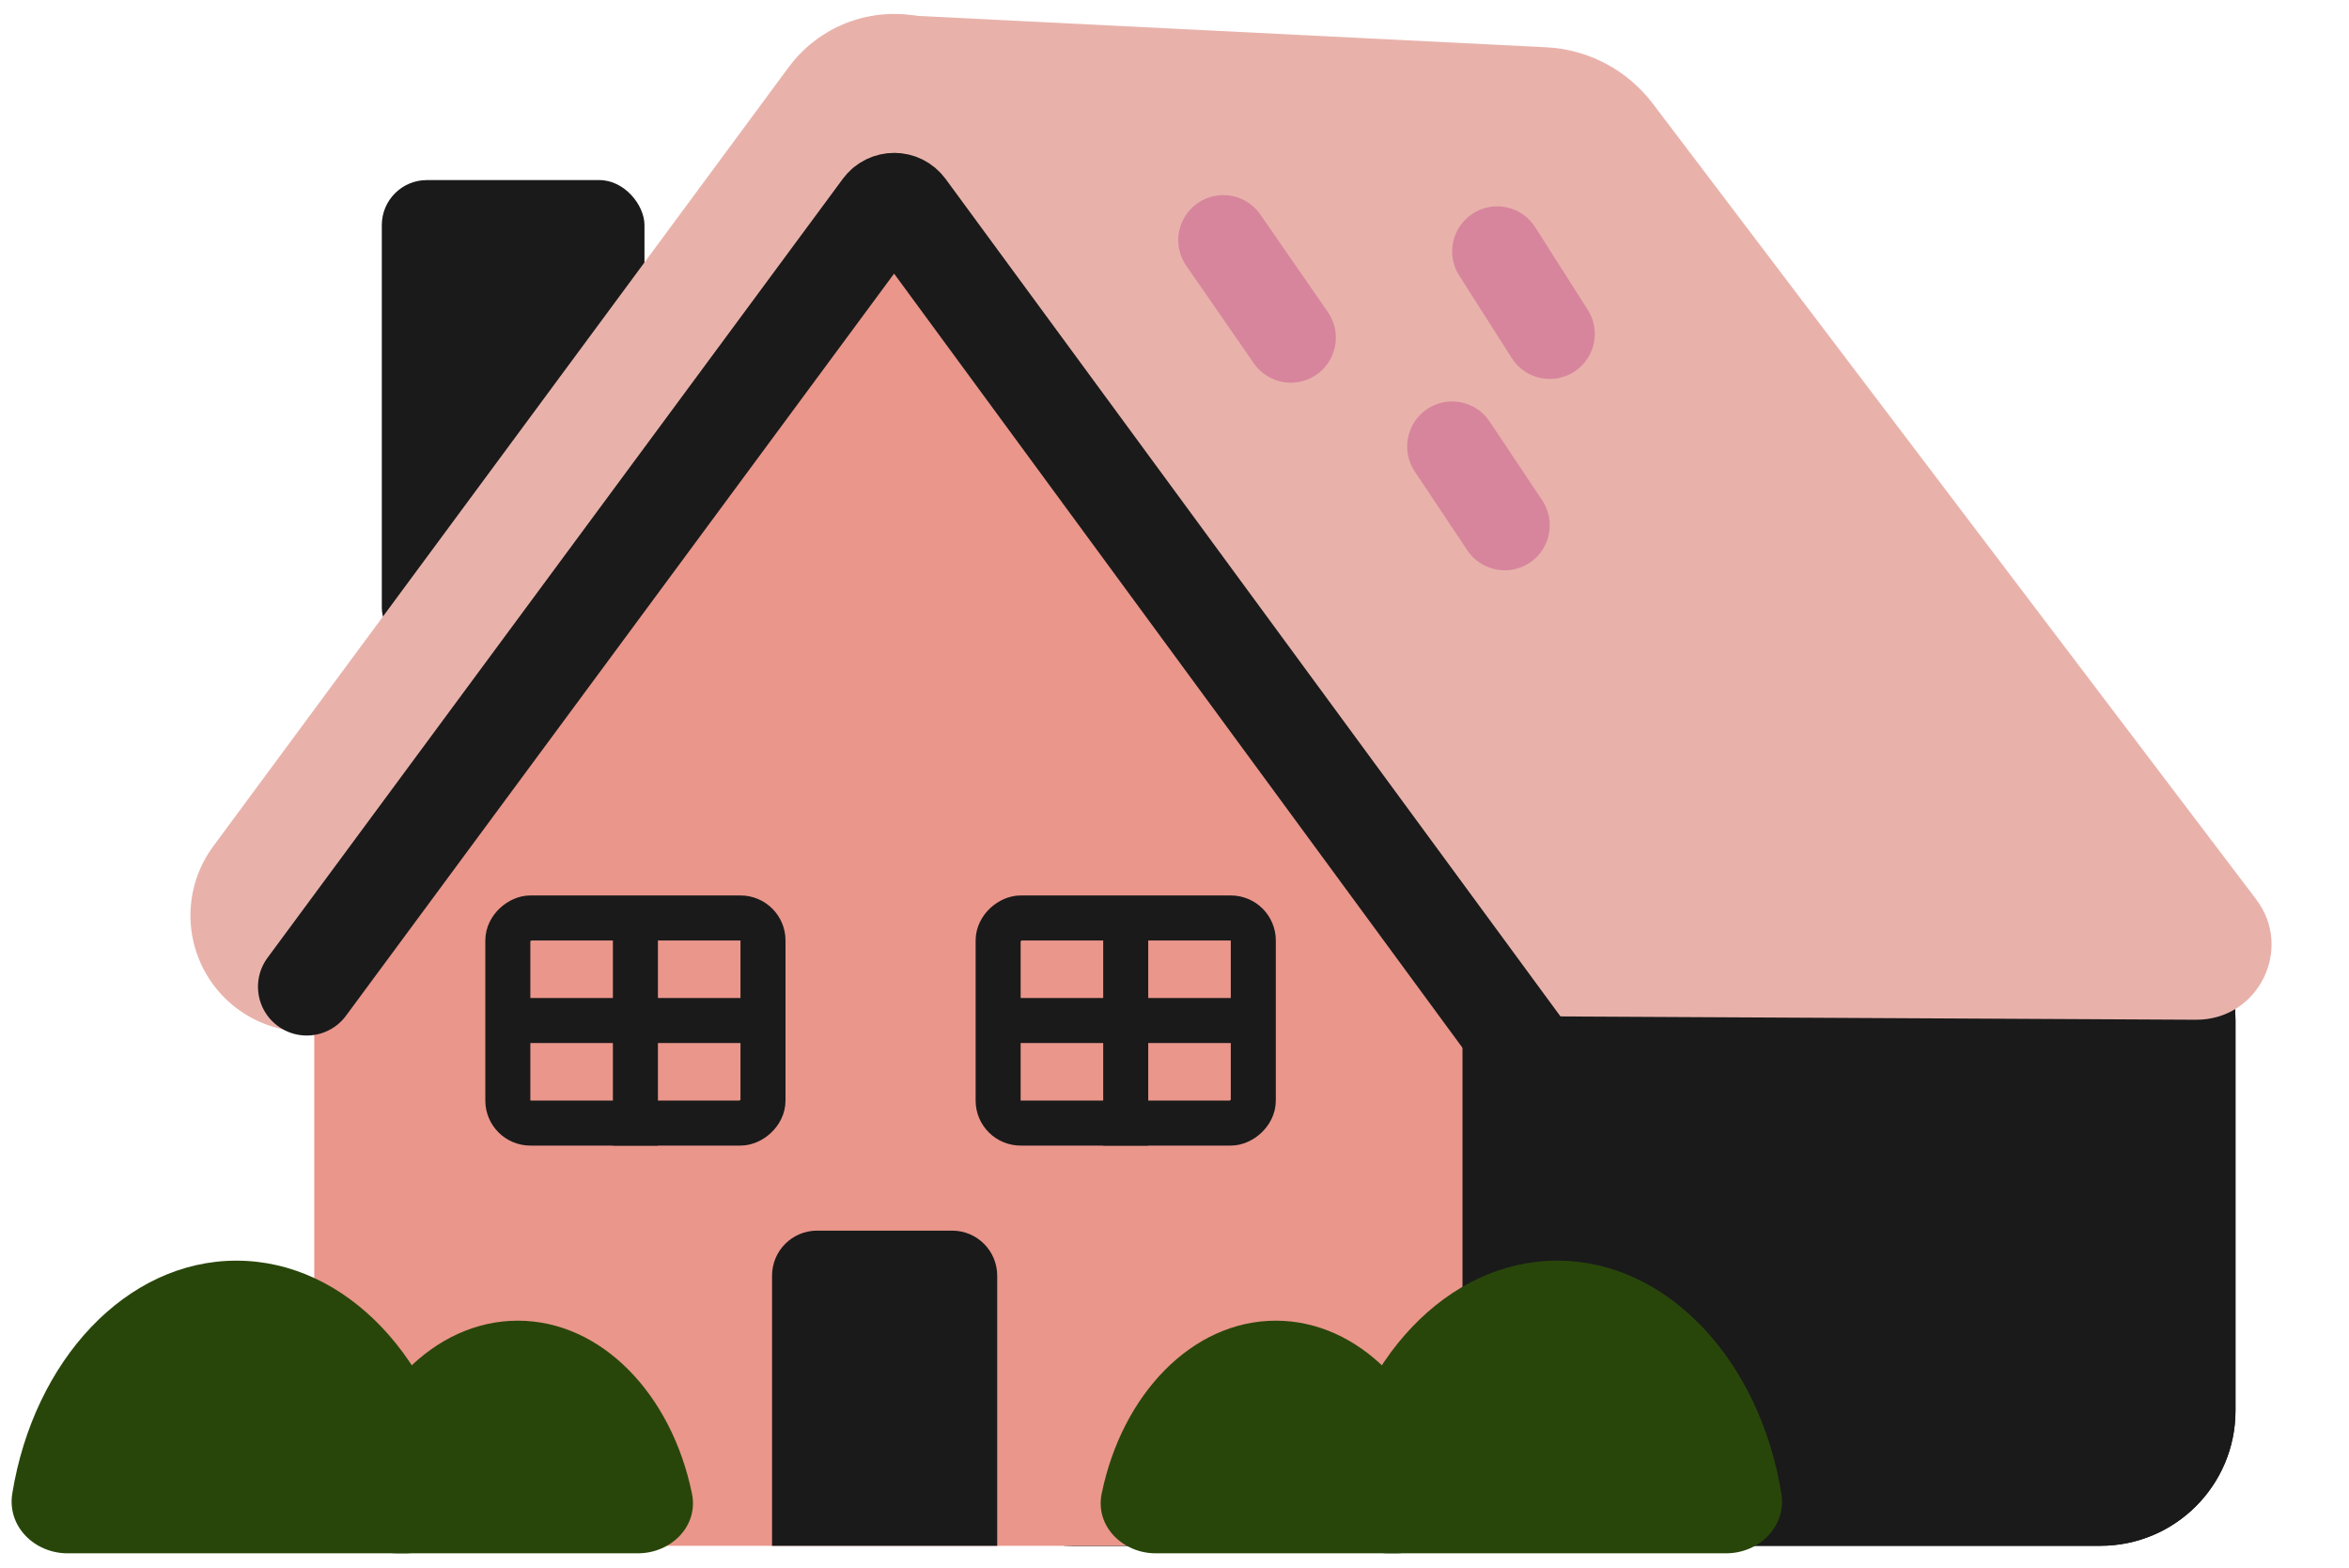 <svg width="313" height="209" viewBox="0 0 313 209" fill="none" xmlns="http://www.w3.org/2000/svg">
<g filter="url(#filter0_g_512_1454)">
<path d="M124.875 136C124.875 124.402 134.277 115 145.875 115H276.875C288.473 115 297.875 124.402 297.875 136V188C297.875 197.941 289.816 206 279.875 206H142.875C132.934 206 124.875 197.941 124.875 188V136Z" fill="#1A1A1A"/>
<path d="M124.875 136C124.875 124.402 134.277 115 145.875 115H276.875C288.473 115 297.875 124.402 297.875 136V188C297.875 197.941 289.816 206 279.875 206H142.875C132.934 206 124.875 197.941 124.875 188V136Z" fill="#1A1A1A"/>
<g filter="url(#filter1_g_512_1454)">
<path d="M206.031 6.299L119.875 2L183.948 135.331L292.613 135.895C300.901 135.938 305.641 126.458 300.633 119.853L220.225 13.797C216.833 9.324 211.638 6.579 206.031 6.299Z" fill="#E8B2AB"/>
</g>
<g filter="url(#filter2_g_512_1454)">
<rect x="50.875" y="24" width="35" height="63" rx="6" fill="#1A1A1A"/>
</g>
<path d="M41.875 136C41.875 124.402 51.277 115 62.875 115H173.875C185.473 115 194.875 124.402 194.875 136V188C194.875 197.941 186.816 206 176.875 206H59.875C49.934 206 41.875 197.941 41.875 188V136Z" fill="#EA968B"/>
<path d="M198.375 121.999L120.764 18.156C119.961 17.082 118.35 17.087 117.553 18.166L40.875 121.999" stroke="#E8B2AB" stroke-width="31" stroke-linecap="round"/>
<path d="M126.875 164C130.189 164 132.875 166.686 132.875 170L132.875 206L102.875 206L102.875 170C102.875 166.686 105.561 164 108.875 164L126.875 164Z" fill="#1A1A1A"/>
<path d="M100.629 41.63C108.952 29.661 126.64 29.607 135.037 41.525L189.557 118.905C199.359 132.817 189.409 152 172.39 152H64.058C47.098 152 37.134 132.934 46.817 119.01L100.629 41.63Z" fill="#EA968B"/>
<path d="M206.875 145L120.759 27.69C119.961 26.603 118.339 26.601 117.538 27.685L40.874 131.499" stroke="#1A1A1A" stroke-width="13" stroke-linecap="round"/>
<rect x="67.668" y="149.666" width="27.333" height="34" rx="3" transform="rotate(-90 67.668 149.666)" fill="#EA968B" stroke="#1A1A1A" stroke-width="6"/>
<path d="M66.002 136L103.335 136" stroke="#1A1A1A" stroke-width="6"/>
<path d="M84.668 120.666L84.668 152.666" stroke="#1A1A1A" stroke-width="6"/>
<rect x="133" y="149.666" width="27.333" height="34" rx="3" transform="rotate(-90 133 149.666)" fill="#EA968B" stroke="#1A1A1A" stroke-width="6"/>
<path d="M131.334 136L168.667 136" stroke="#1A1A1A" stroke-width="6"/>
<path d="M150 120.666L150 152.666" stroke="#1A1A1A" stroke-width="6"/>
<g filter="url(#filter3_g_512_1454)">
<path d="M163 32L172 45" stroke="#D7859C" stroke-width="12" stroke-linecap="round"/>
</g>
<g filter="url(#filter4_g_512_1454)">
<path d="M193.5 59.5L200.5 70" stroke="#D7859C" stroke-width="12" stroke-linecap="round"/>
</g>
<g filter="url(#filter5_g_512_1454)">
<path d="M199.5 33.5L206.5 44.5" stroke="#D7859C" stroke-width="12" stroke-linecap="round"/>
</g>
</g>
<g filter="url(#filter6_g_512_1454)">
<path d="M61.363 199.033C62.071 203.394 58.418 207 54 207H9C4.582 207 0.929 203.394 1.637 199.033C4.513 181.315 16.791 168 31.5 168C46.209 168 58.487 181.315 61.363 199.033Z" fill="#29460A"/>
</g>
<g filter="url(#filter7_g_512_1454)">
<path d="M177.637 199.033C176.929 203.394 180.582 207 185 207H230C234.418 207 238.071 203.394 237.363 199.033C234.487 181.315 222.209 168 207.5 168C192.791 168 180.513 181.315 177.637 199.033Z" fill="#29460A"/>
</g>
<g filter="url(#filter8_g_512_1454)">
<path d="M92.204 199.052C93.09 203.38 89.418 207 85 207H53C48.582 207 44.91 203.38 45.796 199.052C48.513 185.782 57.872 176 69 176C80.128 176 89.487 185.782 92.204 199.052Z" fill="#29460A"/>
</g>
<g filter="url(#filter9_g_512_1454)">
<path d="M146.796 199.052C145.91 203.38 149.582 207 154 207H186C190.418 207 194.09 203.38 193.204 199.052C190.487 185.782 181.128 176 170 176C158.872 176 149.513 185.782 146.796 199.052Z" fill="#29460A"/>
</g>
<defs>
<filter id="filter0_g_512_1454" x="24.073" y="0.554" width="279.911" height="206.746" filterUnits="userSpaceOnUse" color-interpolation-filters="sRGB">
<feFlood flood-opacity="0" result="BackgroundImageFix"/>
<feBlend mode="normal" in="SourceGraphic" in2="BackgroundImageFix" result="shape"/>
<feTurbulence type="fractalNoise" baseFrequency="0.415 0.415" numOctaves="3" seed="4240" />
<feDisplacementMap in="shape" scale="2.6" xChannelSelector="R" yChannelSelector="G" result="displacedImage" width="100%" height="100%" />
<feMerge result="effect1_texture_512_1454">
<feMergeNode in="displacedImage"/>
</feMerge>
</filter>
<filter id="filter1_g_512_1454" x="118.575" y="0.7" width="185.409" height="136.495" filterUnits="userSpaceOnUse" color-interpolation-filters="sRGB">
<feFlood flood-opacity="0" result="BackgroundImageFix"/>
<feBlend mode="normal" in="SourceGraphic" in2="BackgroundImageFix" result="shape"/>
<feTurbulence type="fractalNoise" baseFrequency="0.415 0.415" numOctaves="3" seed="4240" />
<feDisplacementMap in="shape" scale="2.6" xChannelSelector="R" yChannelSelector="G" result="displacedImage" width="100%" height="100%" />
<feMerge result="effect1_texture_512_1454">
<feMergeNode in="displacedImage"/>
</feMerge>
</filter>
<filter id="filter2_g_512_1454" x="49.575" y="22.7" width="37.6" height="65.6" filterUnits="userSpaceOnUse" color-interpolation-filters="sRGB">
<feFlood flood-opacity="0" result="BackgroundImageFix"/>
<feBlend mode="normal" in="SourceGraphic" in2="BackgroundImageFix" result="shape"/>
<feTurbulence type="fractalNoise" baseFrequency="0.415 0.415" numOctaves="3" seed="4240" />
<feDisplacementMap in="shape" scale="2.6" xChannelSelector="R" yChannelSelector="G" result="displacedImage" width="100%" height="100%" />
<feMerge result="effect1_texture_512_1454">
<feMergeNode in="displacedImage"/>
</feMerge>
</filter>
<filter id="filter3_g_512_1454" x="155.7" y="24.7" width="23.6" height="27.6" filterUnits="userSpaceOnUse" color-interpolation-filters="sRGB">
<feFlood flood-opacity="0" result="BackgroundImageFix"/>
<feBlend mode="normal" in="SourceGraphic" in2="BackgroundImageFix" result="shape"/>
<feTurbulence type="fractalNoise" baseFrequency="0.415 0.415" numOctaves="3" seed="4240" />
<feDisplacementMap in="shape" scale="2.6" xChannelSelector="R" yChannelSelector="G" result="displacedImage" width="100%" height="100%" />
<feMerge result="effect1_texture_512_1454">
<feMergeNode in="displacedImage"/>
</feMerge>
</filter>
<filter id="filter4_g_512_1454" x="186.2" y="52.2" width="21.6" height="25.1" filterUnits="userSpaceOnUse" color-interpolation-filters="sRGB">
<feFlood flood-opacity="0" result="BackgroundImageFix"/>
<feBlend mode="normal" in="SourceGraphic" in2="BackgroundImageFix" result="shape"/>
<feTurbulence type="fractalNoise" baseFrequency="0.415 0.415" numOctaves="3" seed="4240" />
<feDisplacementMap in="shape" scale="2.6" xChannelSelector="R" yChannelSelector="G" result="displacedImage" width="100%" height="100%" />
<feMerge result="effect1_texture_512_1454">
<feMergeNode in="displacedImage"/>
</feMerge>
</filter>
<filter id="filter5_g_512_1454" x="192.2" y="26.2" width="21.6" height="25.6" filterUnits="userSpaceOnUse" color-interpolation-filters="sRGB">
<feFlood flood-opacity="0" result="BackgroundImageFix"/>
<feBlend mode="normal" in="SourceGraphic" in2="BackgroundImageFix" result="shape"/>
<feTurbulence type="fractalNoise" baseFrequency="0.415 0.415" numOctaves="3" seed="4240" />
<feDisplacementMap in="shape" scale="2.6" xChannelSelector="R" yChannelSelector="G" result="displacedImage" width="100%" height="100%" />
<feMerge result="effect1_texture_512_1454">
<feMergeNode in="displacedImage"/>
</feMerge>
</filter>
<filter id="filter6_g_512_1454" x="0.249" y="166.7" width="62.502" height="41.6" filterUnits="userSpaceOnUse" color-interpolation-filters="sRGB">
<feFlood flood-opacity="0" result="BackgroundImageFix"/>
<feBlend mode="normal" in="SourceGraphic" in2="BackgroundImageFix" result="shape"/>
<feTurbulence type="fractalNoise" baseFrequency="0.415 0.415" numOctaves="3" seed="4240" />
<feDisplacementMap in="shape" scale="2.6" xChannelSelector="R" yChannelSelector="G" result="displacedImage" width="100%" height="100%" />
<feMerge result="effect1_texture_512_1454">
<feMergeNode in="displacedImage"/>
</feMerge>
</filter>
<filter id="filter7_g_512_1454" x="176.249" y="166.7" width="62.502" height="41.6" filterUnits="userSpaceOnUse" color-interpolation-filters="sRGB">
<feFlood flood-opacity="0" result="BackgroundImageFix"/>
<feBlend mode="normal" in="SourceGraphic" in2="BackgroundImageFix" result="shape"/>
<feTurbulence type="fractalNoise" baseFrequency="0.415 0.415" numOctaves="3" seed="4240" />
<feDisplacementMap in="shape" scale="2.6" xChannelSelector="R" yChannelSelector="G" result="displacedImage" width="100%" height="100%" />
<feMerge result="effect1_texture_512_1454">
<feMergeNode in="displacedImage"/>
</feMerge>
</filter>
<filter id="filter8_g_512_1454" x="44.364" y="174.7" width="49.272" height="33.6" filterUnits="userSpaceOnUse" color-interpolation-filters="sRGB">
<feFlood flood-opacity="0" result="BackgroundImageFix"/>
<feBlend mode="normal" in="SourceGraphic" in2="BackgroundImageFix" result="shape"/>
<feTurbulence type="fractalNoise" baseFrequency="0.415 0.415" numOctaves="3" seed="4240" />
<feDisplacementMap in="shape" scale="2.6" xChannelSelector="R" yChannelSelector="G" result="displacedImage" width="100%" height="100%" />
<feMerge result="effect1_texture_512_1454">
<feMergeNode in="displacedImage"/>
</feMerge>
</filter>
<filter id="filter9_g_512_1454" x="145.364" y="174.7" width="49.272" height="33.6" filterUnits="userSpaceOnUse" color-interpolation-filters="sRGB">
<feFlood flood-opacity="0" result="BackgroundImageFix"/>
<feBlend mode="normal" in="SourceGraphic" in2="BackgroundImageFix" result="shape"/>
<feTurbulence type="fractalNoise" baseFrequency="0.415 0.415" numOctaves="3" seed="4240" />
<feDisplacementMap in="shape" scale="2.6" xChannelSelector="R" yChannelSelector="G" result="displacedImage" width="100%" height="100%" />
<feMerge result="effect1_texture_512_1454">
<feMergeNode in="displacedImage"/>
</feMerge>
</filter>
</defs>
</svg>

